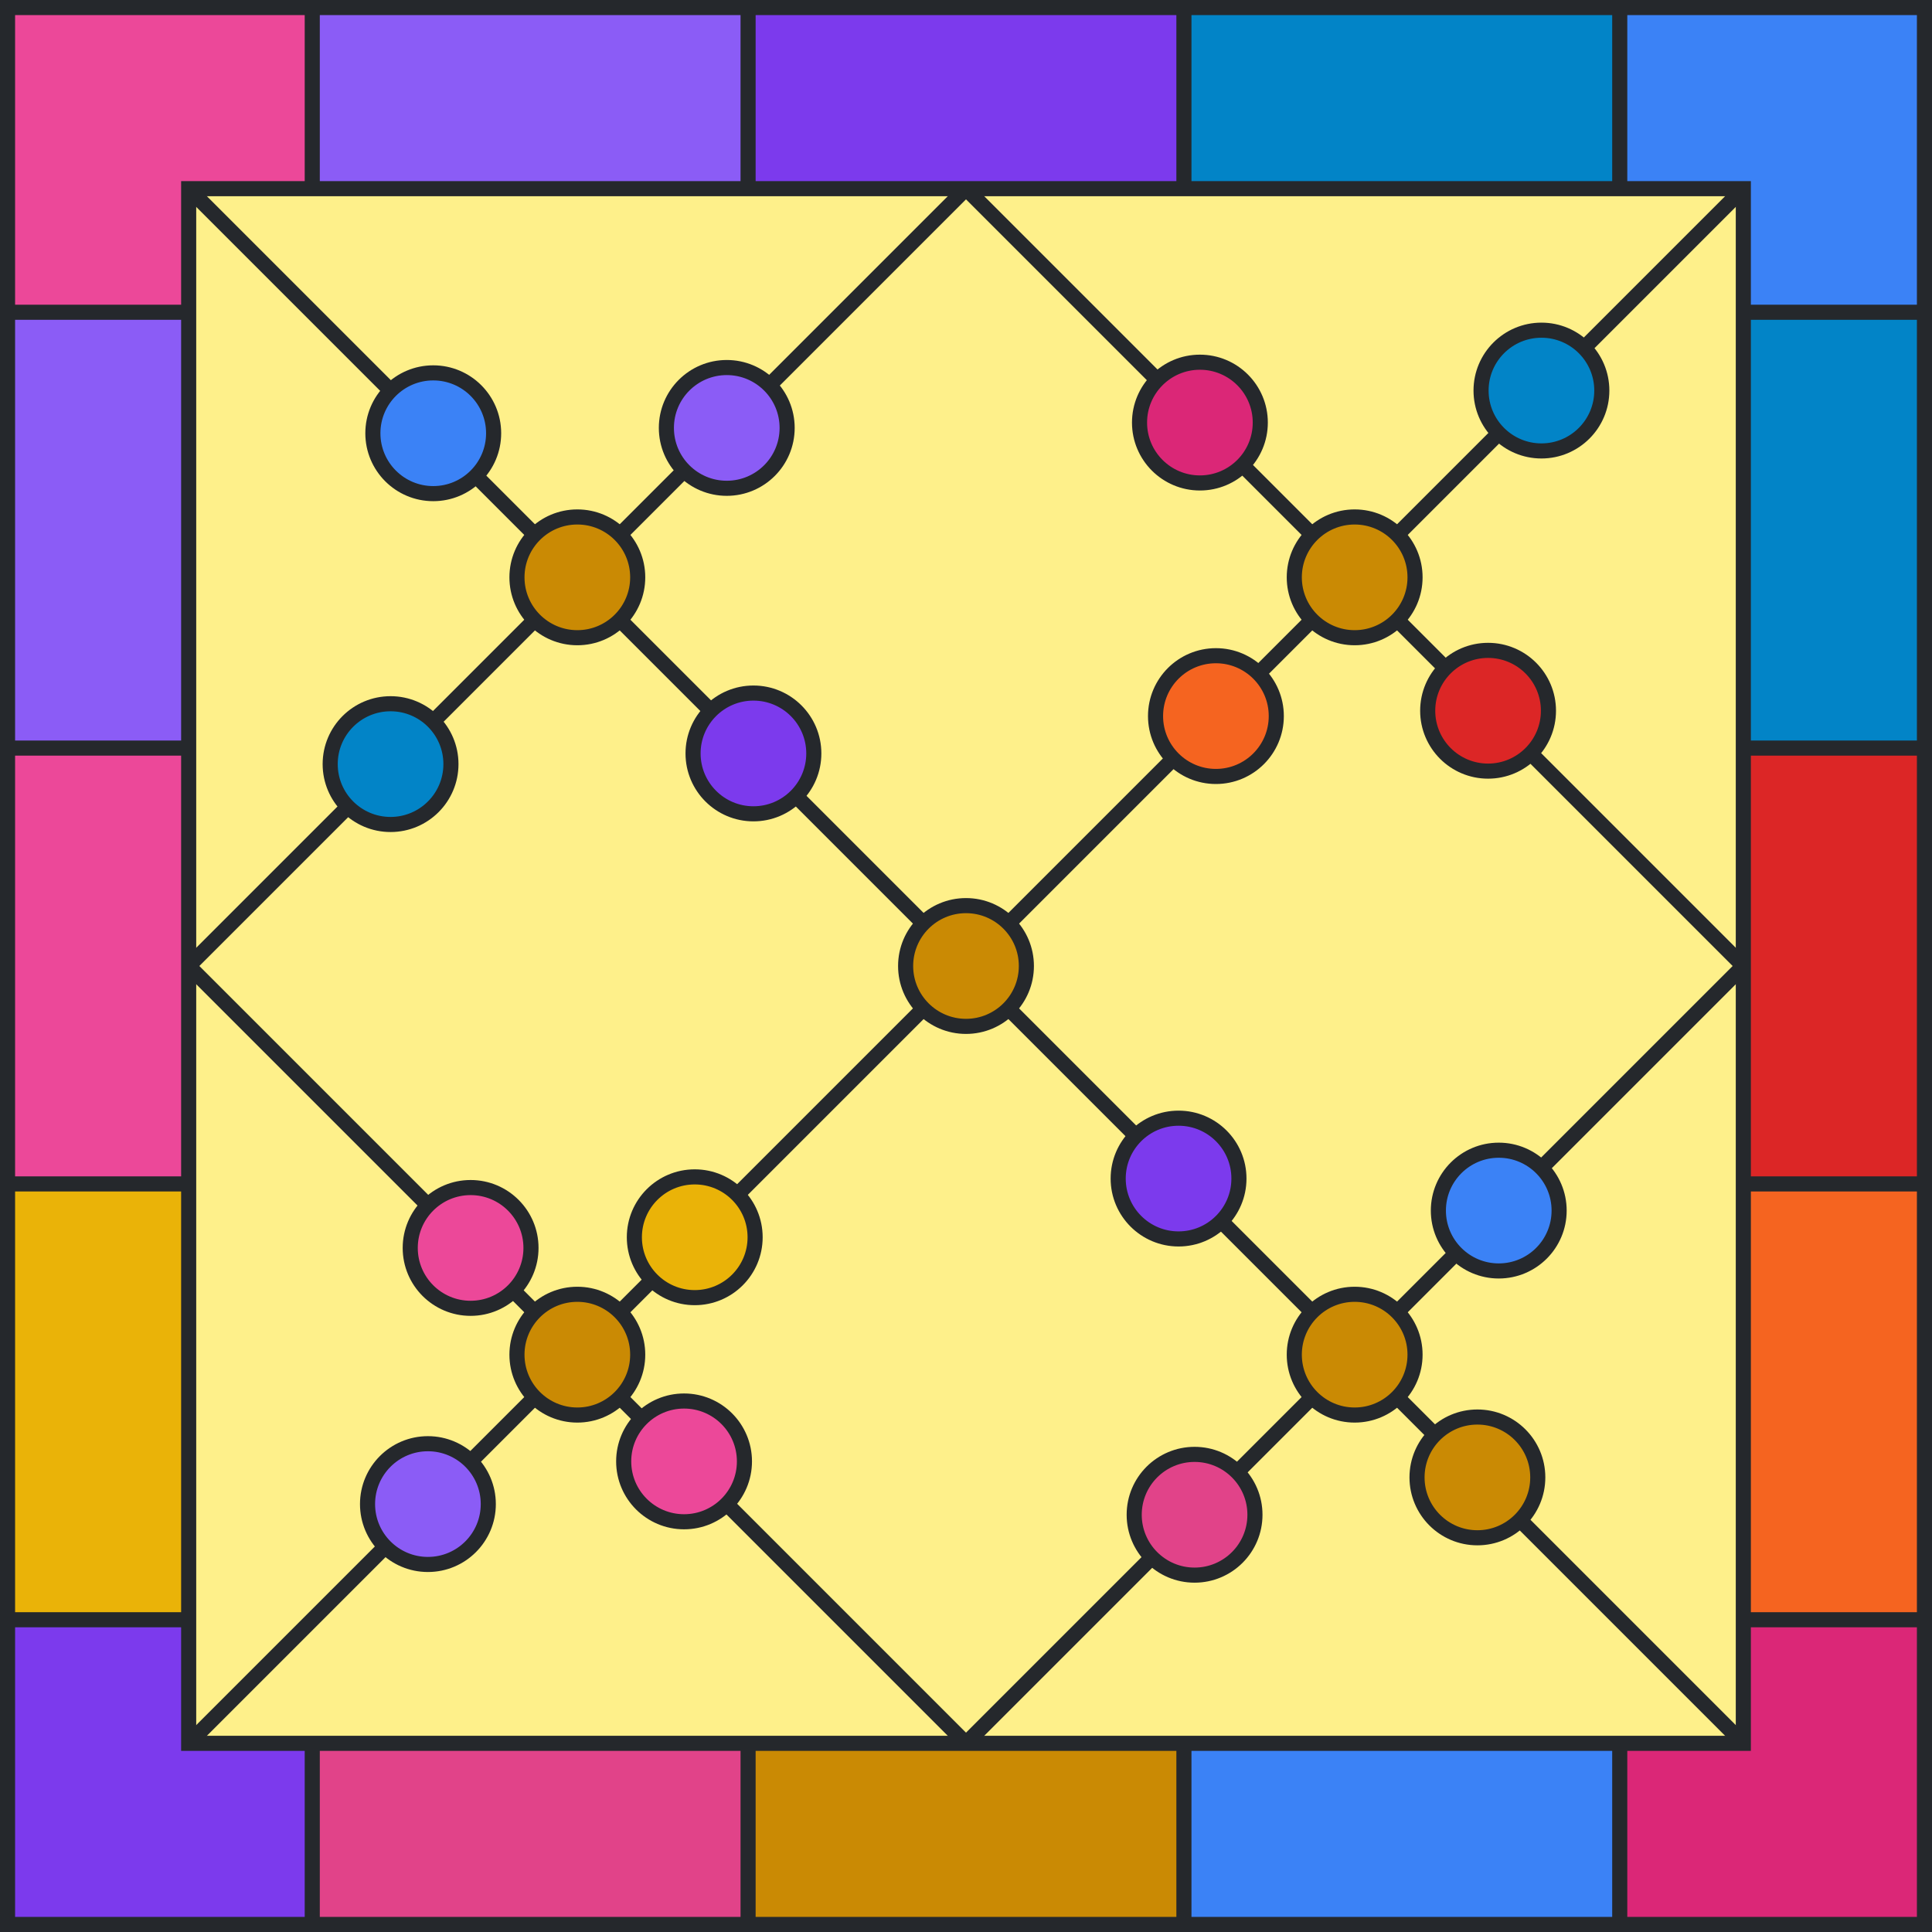 <svg viewBox="0 0 512 512" height="512" width="512" xmlns="http://www.w3.org/2000/svg" xmlns:xlink="http://www.w3.org/1999/xlink"><rect x="0" y="0" width="512" height="512" fill="#fef08a"></rect><path d="M 82.75 25 L 198.25 25" stroke-width="50" stroke="#8B5CF6" fill="none"></path><path d="M 198.25 25 L 313.75 25" stroke-width="50" stroke="#7C3AED" fill="none"></path><path d="M 313.75 25 L 429.25 25" stroke-width="50" stroke="#0284C7" fill="none"></path><path d="M 429.25 25 L 487 25 L 487 82.75" stroke-width="50" stroke="#3B82F6" fill="none"></path><path d="M 487 82.75 L 487 198.25" stroke-width="50" stroke="#0284C7" fill="none"></path><path d="M 487 198.25 L 487 313.75" stroke-width="50" stroke="#DC2626" fill="none"></path><path d="M 487 313.75 L 487 429.25" stroke-width="50" stroke="#F56420" fill="none"></path><path d="M 487 429.25 L 487 487 L 429.25 487" stroke-width="50" stroke="#DB2777" fill="none"></path><path d="M 429.25 487 L 313.75 487" stroke-width="50" stroke="#3B82F6" fill="none"></path><path d="M 313.75 487 L 198.25 487" stroke-width="50" stroke="#CA8A04" fill="none"></path><path d="M 198.25 487 L 82.75 487" stroke-width="50" stroke="#E14389" fill="none"></path><path d="M 82.75 487 L 25 487 L 25 429.25" stroke-width="50" stroke="#7C3AED" fill="none"></path><path d="M 25 429.25 L 25 313.75" stroke-width="50" stroke="#EAB308" fill="none"></path><path d="M 25 313.75 L 25 198.25" stroke-width="50" stroke="#EC4899" fill="none"></path><path d="M 25 198.25 L 25 82.75" stroke-width="50" stroke="#8B5CF6" fill="none"></path><path d="M 25 82.75 L 25 25 L 82.75 25" stroke-width="50" stroke="#EC4899" fill="none"></path><line x1="82.75" y1="0" x2="82.75" y2="50" stroke-width="4" stroke="#25282c"></line><line x1="198.25" y1="0" x2="198.25" y2="50" stroke-width="4" stroke="#25282c"></line><line x1="313.75" y1="0" x2="313.75" y2="50" stroke-width="4" stroke="#25282c"></line><line x1="429.25" y1="0" x2="429.25" y2="50" stroke-width="4" stroke="#25282c"></line><line x1="82.75" y1="462" x2="82.75" y2="512" stroke-width="4" stroke="#25282c"></line><line x1="198.25" y1="462" x2="198.25" y2="512" stroke-width="4" stroke="#25282c"></line><line x1="313.75" y1="462" x2="313.75" y2="512" stroke-width="4" stroke="#25282c"></line><line x1="429.25" y1="462" x2="429.25" y2="512" stroke-width="4" stroke="#25282c"></line><line x1="0" y1="82.75" x2="50" y2="82.75" stroke-width="4" stroke="#25282c"></line><line x1="0" y1="198.25" x2="50" y2="198.25" stroke-width="4" stroke="#25282c"></line><line x1="0" y1="313.75" x2="50" y2="313.75" stroke-width="4" stroke="#25282c"></line><line x1="0" y1="429.25" x2="50" y2="429.25" stroke-width="4" stroke="#25282c"></line><line x1="462" y1="82.75" x2="512" y2="82.75" stroke-width="4" stroke="#25282c"></line><line x1="462" y1="198.25" x2="512" y2="198.25" stroke-width="4" stroke="#25282c"></line><line x1="462" y1="313.75" x2="512" y2="313.75" stroke-width="4" stroke="#25282c"></line><line x1="462" y1="429.25" x2="512" y2="429.25" stroke-width="4" stroke="#25282c"></line><rect x="2" y="2" width="508" height="508" stroke-width="4" stroke="#25282c" fill="none"></rect><rect x="50" y="50" width="412" height="412" stroke-width="4" stroke="#25282c" fill="none"></rect><line x1="50" y1="50" x2="462" y2="462" stroke-width="4" stroke="#25282c"></line><line x1="50" y1="462" x2="462" y2="50" stroke-width="4" stroke="#25282c"></line><line x1="50" y1="256" x2="256" y2="50" stroke-width="4" stroke="#25282c"></line><line x1="256" y1="462" x2="462" y2="256" stroke-width="4" stroke="#25282c"></line><line x1="50" y1="256" x2="256" y2="462" stroke-width="4" stroke="#25282c"></line><line x1="256" y1="50" x2="462" y2="256" stroke-width="4" stroke="#25282c"></line><circle cx="192.598" cy="113.402" r="16" fill="#8B5CF6" stroke-width="4" stroke="#25282c"></circle><circle cx="199.669" cy="199.669" r="16" fill="#7C3AED" stroke-width="4" stroke="#25282c"></circle><circle cx="103.503" cy="202.497" r="16" fill="#0284C7" stroke-width="4" stroke="#25282c"></circle><circle cx="114.816" cy="114.816" r="16" fill="#3B82F6" stroke-width="4" stroke="#25282c"></circle><circle cx="408.497" cy="103.503" r="16" fill="#0284C7" stroke-width="4" stroke="#25282c"></circle><circle cx="394.355" cy="188.355" r="16" fill="#DC2626" stroke-width="4" stroke="#25282c"></circle><circle cx="322.23" cy="189.77" r="16" fill="#F56420" stroke-width="4" stroke="#25282c"></circle><circle cx="317.988" cy="111.988" r="16" fill="#DB2777" stroke-width="4" stroke="#25282c"></circle><circle cx="397.184" cy="320.816" r="16" fill="#3B82F6" stroke-width="4" stroke="#25282c"></circle><circle cx="391.527" cy="391.527" r="16" fill="#CA8A04" stroke-width="4" stroke="#25282c"></circle><circle cx="316.574" cy="401.426" r="16" fill="#E14389" stroke-width="4" stroke="#25282c"></circle><circle cx="312.331" cy="312.331" r="16" fill="#7C3AED" stroke-width="4" stroke="#25282c"></circle><circle cx="184.113" cy="327.887" r="16" fill="#EAB308" stroke-width="4" stroke="#25282c"></circle><circle cx="181.284" cy="387.284" r="16" fill="#EC4899" stroke-width="4" stroke="#25282c"></circle><circle cx="113.402" cy="398.598" r="16" fill="#8B5CF6" stroke-width="4" stroke="#25282c"></circle><circle cx="124.716" cy="330.716" r="16" fill="#EC4899" stroke-width="4" stroke="#25282c"></circle><circle r="16" cx="153" cy="153" stroke-width="4" stroke="#25282c" fill="#ca8a04"></circle><circle r="16" cx="359" cy="153" stroke-width="4" stroke="#25282c" fill="#ca8a04"></circle><circle r="16" cx="359" cy="359" stroke-width="4" stroke="#25282c" fill="#ca8a04"></circle><circle r="16" cx="153" cy="359" stroke-width="4" stroke="#25282c" fill="#ca8a04"></circle><circle r="16" cx="256" cy="256" stroke-width="4" stroke="#25282c" fill="#ca8a04"></circle></svg>